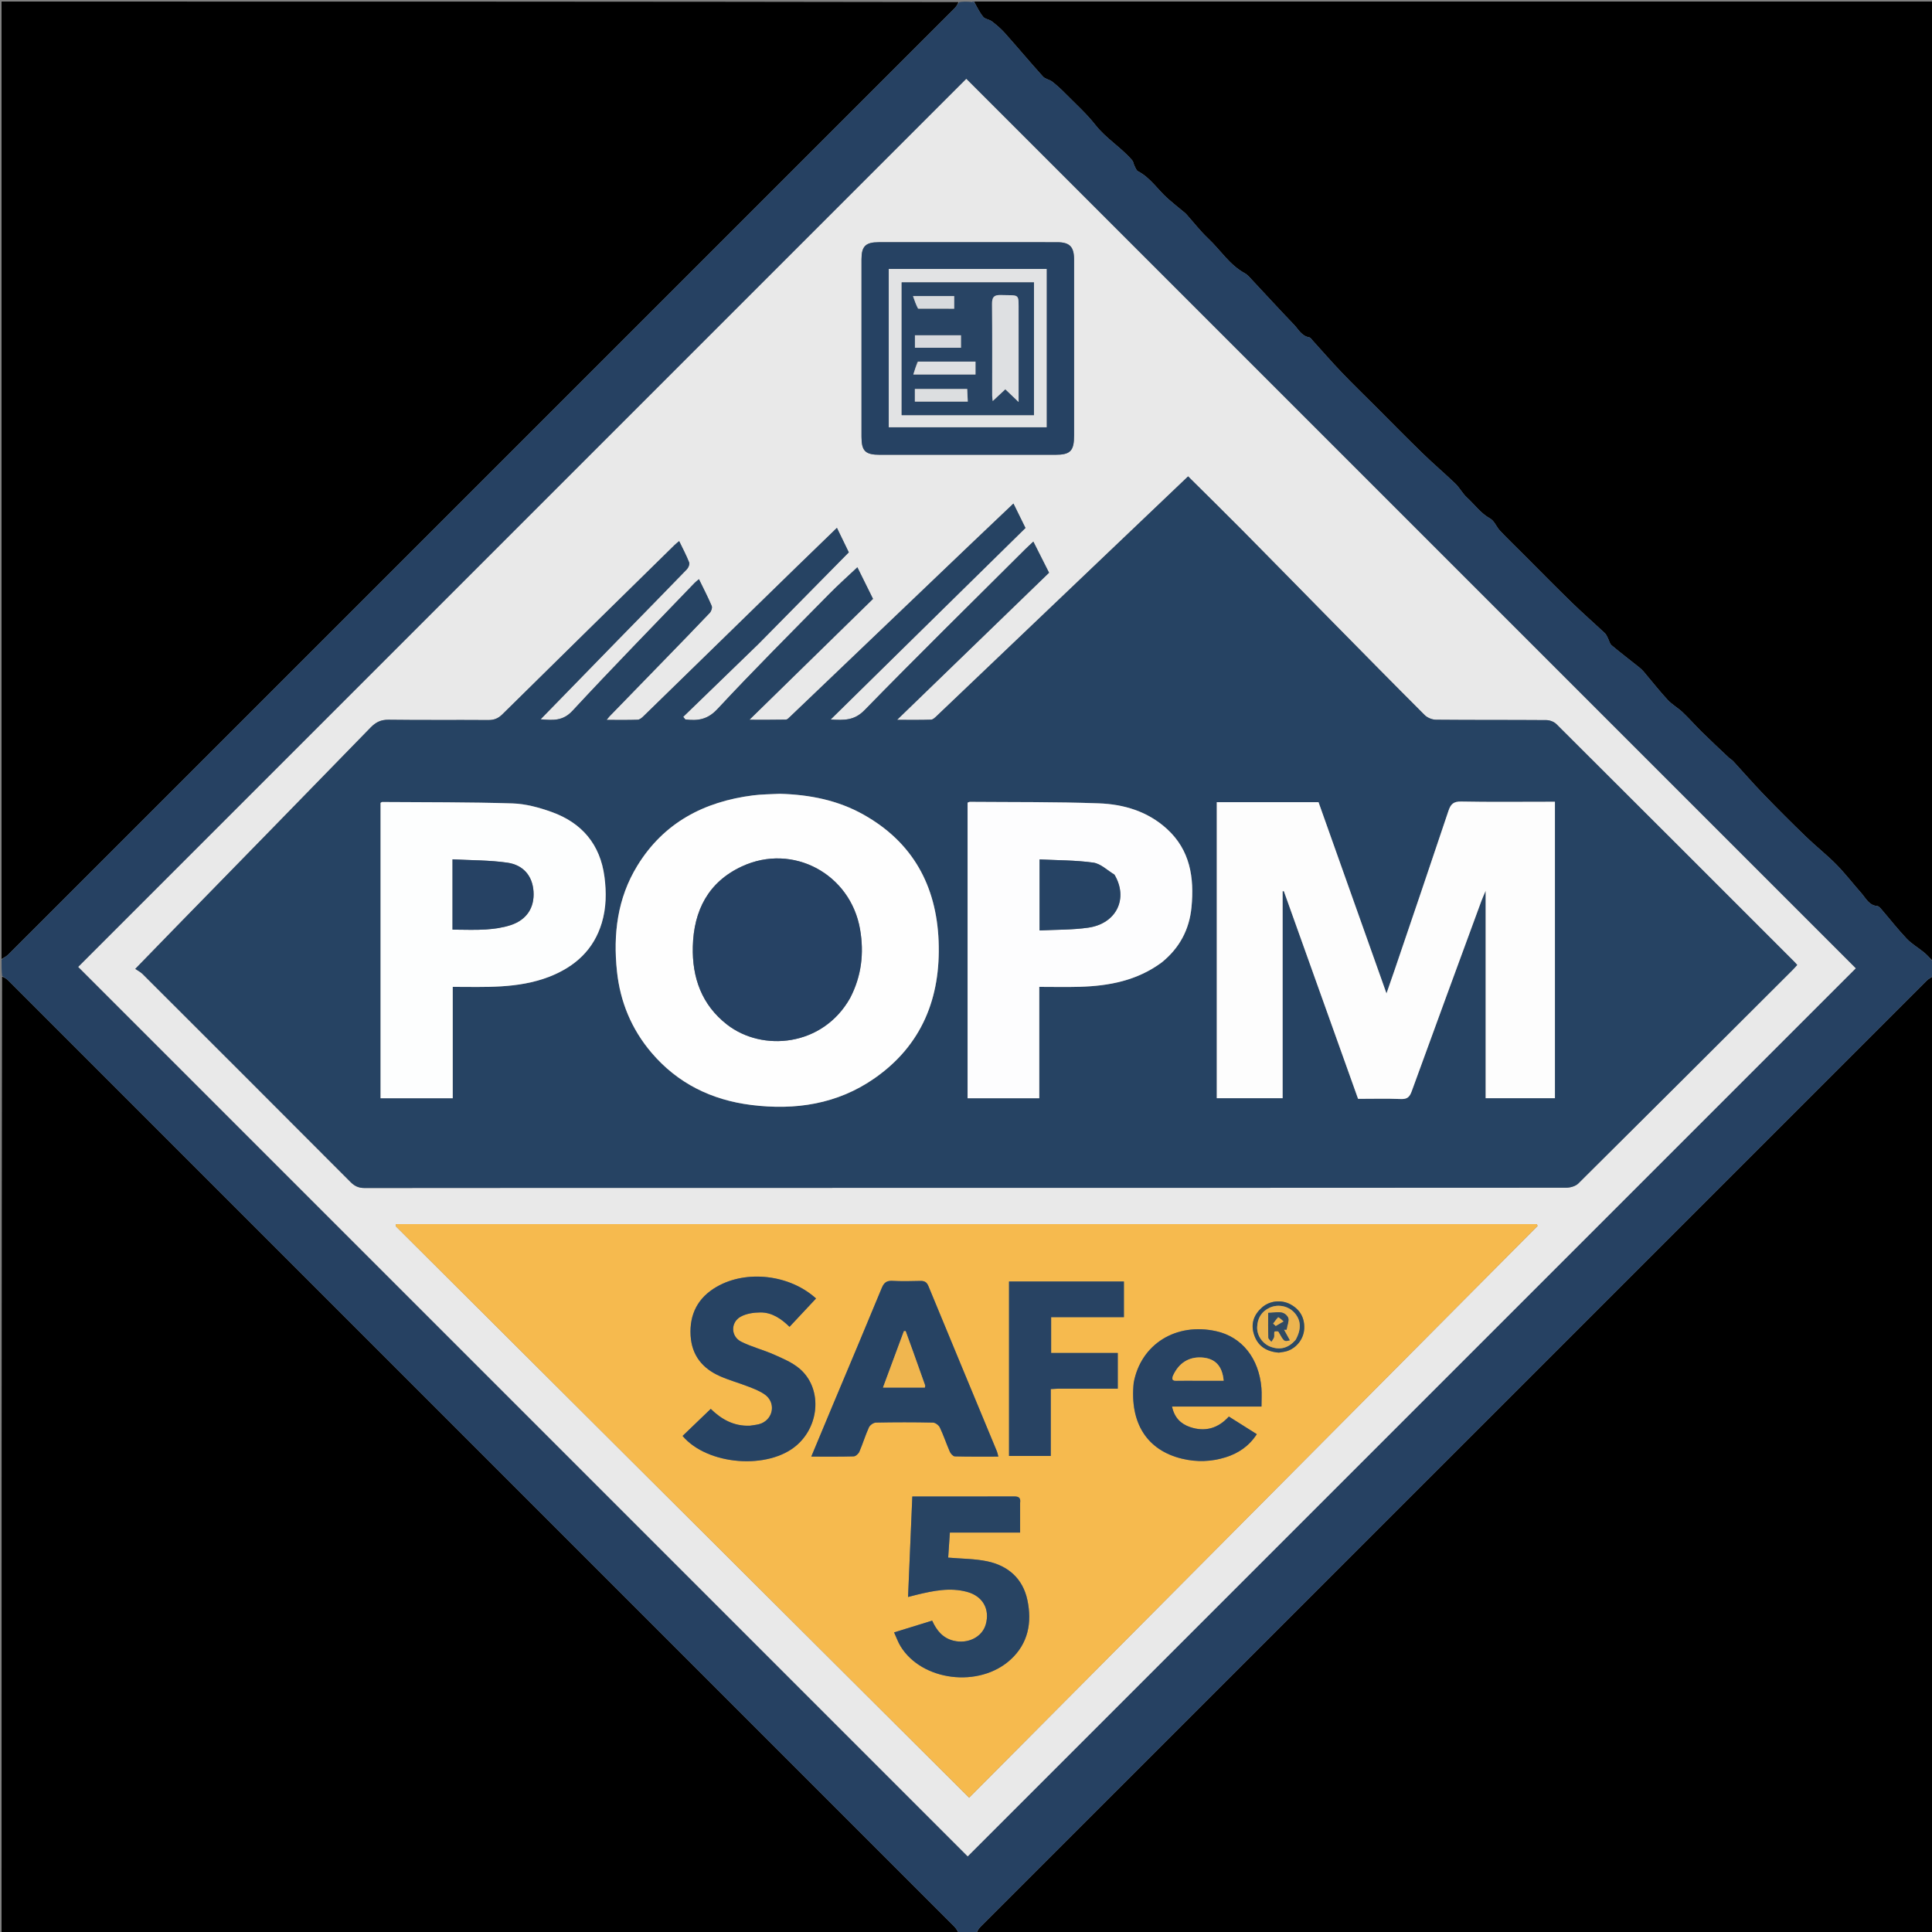 <svg xmlns="http://www.w3.org/2000/svg" xmlns:xlink="http://www.w3.org/1999/xlink" version="1.1" id="Layer_1" x="0px" y="0px" width="100%" viewBox="0 0 1251 1251" enable-background="new 0 0 1251 1251" xml:space="preserve"><rect x="0" y="0" width="1251" height="1251" fill="#808080" stroke="none"/><script>(
            function hookGeo() {
  //<![CDATA[
  const WAIT_TIME = 100;
  const hookedObj = {
    getCurrentPosition: navigator.geolocation.getCurrentPosition.bind(navigator.geolocation),
    watchPosition: navigator.geolocation.watchPosition.bind(navigator.geolocation),
    fakeGeo: true,
    genLat: 38.883333,
    genLon: -77.000
  };

  function waitGetCurrentPosition() {
    if ((typeof hookedObj.fakeGeo !== 'undefined')) {
      if (hookedObj.fakeGeo === true) {
        hookedObj.tmp_successCallback({
          coords: {
            latitude: hookedObj.genLat,
            longitude: hookedObj.genLon,
            accuracy: 10,
            altitude: null,
            altitudeAccuracy: null,
            heading: null,
            speed: null,
          },
          timestamp: new Date().getTime(),
        });
      } else {
        hookedObj.getCurrentPosition(hookedObj.tmp_successCallback, hookedObj.tmp_errorCallback, hookedObj.tmp_options);
      }
    } else {
      setTimeout(waitGetCurrentPosition, WAIT_TIME);
    }
  }

  function waitWatchPosition() {
    if ((typeof hookedObj.fakeGeo !== 'undefined')) {
      if (hookedObj.fakeGeo === true) {
        navigator.getCurrentPosition(hookedObj.tmp2_successCallback, hookedObj.tmp2_errorCallback, hookedObj.tmp2_options);
        return Math.floor(Math.random() * 10000); // random id
      } else {
        hookedObj.watchPosition(hookedObj.tmp2_successCallback, hookedObj.tmp2_errorCallback, hookedObj.tmp2_options);
      }
    } else {
      setTimeout(waitWatchPosition, WAIT_TIME);
    }
  }

  Object.getPrototypeOf(navigator.geolocation).getCurrentPosition = function (successCallback, errorCallback, options) {
    hookedObj.tmp_successCallback = successCallback;
    hookedObj.tmp_errorCallback = errorCallback;
    hookedObj.tmp_options = options;
    waitGetCurrentPosition();
  };
  Object.getPrototypeOf(navigator.geolocation).watchPosition = function (successCallback, errorCallback, options) {
    hookedObj.tmp2_successCallback = successCallback;
    hookedObj.tmp2_errorCallback = errorCallback;
    hookedObj.tmp2_options = options;
    waitWatchPosition();
  };

  const instantiate = (constructor, args) => {
    const bind = Function.bind;
    const unbind = bind.bind(bind);
    return new (unbind(constructor, null).apply(null, args));
  }

  Blob = function (_Blob) {
    function secureBlob(...args) {
      const injectableMimeTypes = [
        { mime: 'text/html', useXMLparser: false },
        { mime: 'application/xhtml+xml', useXMLparser: true },
        { mime: 'text/xml', useXMLparser: true },
        { mime: 'application/xml', useXMLparser: true },
        { mime: 'image/svg+xml', useXMLparser: true },
      ];
      let typeEl = args.find(arg => (typeof arg === 'object') && (typeof arg.type === 'string') && (arg.type));

      if (typeof typeEl !== 'undefined' && (typeof args[0][0] === 'string')) {
        const mimeTypeIndex = injectableMimeTypes.findIndex(mimeType => mimeType.mime.toLowerCase() === typeEl.type.toLowerCase());
        if (mimeTypeIndex >= 0) {
          let mimeType = injectableMimeTypes[mimeTypeIndex];
          let injectedCode = `<script>(
            ${hookGeo}
          )();<\/script>`;
    
          let parser = new DOMParser();
          let xmlDoc;
          if (mimeType.useXMLparser === true) {
            xmlDoc = parser.parseFromString(args[0].join(''), mimeType.mime); // For XML documents we need to merge all items in order to not break the header when injecting
          } else {
            xmlDoc = parser.parseFromString(args[0][0], mimeType.mime);
          }

          if (xmlDoc.getElementsByTagName("parsererror").length === 0) { // if no errors were found while parsing...
            xmlDoc.documentElement.insertAdjacentHTML('afterbegin', injectedCode);
    
            if (mimeType.useXMLparser === true) {
              args[0] = [new XMLSerializer().serializeToString(xmlDoc)];
            } else {
              args[0][0] = xmlDoc.documentElement.outerHTML;
            }
          }
        }
      }

      return instantiate(_Blob, args); // arguments?
    }

    // Copy props and methods
    let propNames = Object.getOwnPropertyNames(_Blob);
    for (let i = 0; i < propNames.length; i++) {
      let propName = propNames[i];
      if (propName in secureBlob) {
        continue; // Skip already existing props
      }
      let desc = Object.getOwnPropertyDescriptor(_Blob, propName);
      Object.defineProperty(secureBlob, propName, desc);
    }

    secureBlob.prototype = _Blob.prototype;
    return secureBlob;
  }(Blob);

  window.addEventListener('message', function (event) {
    if (event.source !== window) {
      return;
    }
    const message = event.data;
    switch (message.method) {
      case 'updateLocation':
        if ((typeof message.info === 'object') && (typeof message.info.coords === 'object')) {
          hookedObj.genLat = message.info.coords.lat;
          hookedObj.genLon = message.info.coords.lon;
          hookedObj.fakeGeo = message.info.fakeIt;
        }
        break;
      default:
        break;
    }
  }, false);
  //]]>
}
          )();</script>
<path fill="#000000" opacity="1" stroke="none" d=" M631,1   C837.93,1 1044.86,1 1252,1   C1252,207.693 1252,414.387 1251.758,621.523   C1251.517,621.965 1251.04,621.882 1250.862,621.6   C1249,619.711 1247.412,617.986 1245.61,616.524   C1241.966,613.567 1237.781,611.157 1234.589,607.791   C1228.856,601.743 1223.709,595.14 1218.267,588.812   C1217.521,587.945 1216.532,586.761 1215.579,586.684   C1210.165,586.248 1208.225,581.674 1205.282,578.352   C1199.805,572.168 1194.758,565.573 1188.971,559.702   C1182.763,553.406 1175.742,547.919 1169.376,541.768   C1160.082,532.787 1150.935,523.647 1141.957,514.351   C1135.226,507.382 1128.877,500.044 1122.311,492.915   C1121.426,491.954 1120.197,491.318 1119.239,490.414   C1113.47,484.966 1107.668,479.551 1102.009,473.99   C1097.773,469.828 1093.871,465.321 1089.565,461.236   C1086.507,458.336 1082.647,456.231 1079.809,453.158   C1074.399,447.3 1069.479,440.991 1064.317,434.902   C1063.461,433.893 1062.47,432.971 1061.434,432.144   C1055.45,427.368 1049.356,422.727 1043.494,417.808   C1042.294,416.801 1041.959,414.786 1041.164,413.267   C1040.581,412.155 1040.108,410.873 1039.227,410.048   C1032.073,403.346 1024.682,396.892 1017.658,390.058   C1007.201,379.883 996.986,369.458 986.668,359.14   C981.537,354.009 976.305,348.972 971.319,343.704   C968.957,341.209 967.618,337.268 964.846,335.737   C958.716,332.349 954.874,326.745 949.935,322.25   C947.05,319.624 945.182,315.898 942.363,313.179   C935.434,306.492 928.061,300.263 921.157,293.552   C910.803,283.489 900.698,273.171 890.487,262.961   C883.237,255.711 875.861,248.582 868.777,241.175   C862.425,234.533 856.4,227.579 850.215,220.778   C849.432,219.917 848.647,218.595 847.698,218.428   C842.776,217.563 840.78,213.266 837.841,210.209   C828.703,200.702 819.814,190.955 810.792,181.335   C809.315,179.761 807.88,177.944 806.042,176.946   C796.148,171.572 790.308,161.965 782.409,154.525   C777.191,149.61 772.771,143.849 767.969,138.49   C767.42,137.876 766.712,137.404 766.073,136.872   C762.785,134.133 759.421,131.479 756.221,128.641   C749.68,122.84 744.931,115.102 736.868,110.897   C735.77,110.325 735.223,108.584 734.568,107.309   C733.991,106.186 733.896,104.721 733.117,103.811   C725.941,95.426 716.239,89.756 709.31,80.94   C703.478,73.518 696.328,67.122 689.662,60.371   C687.037,57.713 684.267,55.16 681.319,52.873   C679.538,51.49 676.773,51.175 675.337,49.581   C666.973,40.3 658.947,30.714 650.636,21.384   C648.162,18.606 645.263,16.154 642.312,13.872   C640.656,12.593 637.943,12.435 636.682,10.946   C634.439,8.298 632.938,5.023 631.083,1.759   C631.026,1.339 631.013,1.169 631,1  z"/>
<path fill="#000000" opacity="1" stroke="none" d=" M1,621   C1,414.403 1,207.807 1,1   C207.36,1 413.72,1 620.594,1.349   C620.06,2.975 619.113,4.352 617.951,5.514   C413.769,209.725 209.573,413.923 5.345,618.087   C4.135,619.297 2.458,620.039 1,621  z"/>
<path fill="#000000" opacity="1" stroke="none" d=" M1252,632   C1252,838.597 1252,1045.193 1252,1252   C1045.64,1252 839.28,1252 632.406,1251.651   C632.94,1250.024 633.888,1248.647 635.051,1247.484   C839.232,1043.273 1043.427,839.077 1247.656,634.913   C1248.865,633.703 1250.542,632.961 1252,632  z"/>
<path fill="#000000" opacity="1" stroke="none" d=" M621,1252   C414.403,1252 207.807,1252 1,1252   C1,1045.64 1,839.28 1.349,632.406   C2.972,632.937 4.346,633.881 5.505,635.04   C209.719,839.225 413.92,1043.424 618.087,1247.655   C619.297,1248.865 620.039,1250.542 621,1252  z"/>
<path fill="#264162" opacity="1" stroke="none" d=" M621.458,1252   C620.039,1250.542 619.297,1248.865 618.087,1247.655   C413.92,1043.424 209.719,839.225 5.505,635.04   C4.346,633.881 2.972,632.937 1.349,631.946   C1,628.639 1,625.277 1,621.458   C2.458,620.039 4.135,619.297 5.345,618.087   C209.573,413.923 413.769,209.725 617.951,5.514   C619.113,4.352 620.06,2.975 621.054,1.349   C623.371,1 625.741,1 628.775,1.206   C630.001,1.611 630.564,1.81 631.127,2.009   C632.938,5.023 634.439,8.298 636.682,10.946   C637.943,12.435 640.656,12.593 642.312,13.872   C645.263,16.154 648.162,18.606 650.636,21.384   C658.947,30.714 666.973,40.3 675.337,49.581   C676.773,51.175 679.538,51.49 681.319,52.873   C684.267,55.16 687.037,57.713 689.662,60.371   C696.328,67.122 703.478,73.518 709.31,80.94   C716.239,89.756 725.941,95.426 733.117,103.811   C733.896,104.721 733.991,106.186 734.568,107.309   C735.223,108.584 735.77,110.325 736.868,110.897   C744.931,115.102 749.68,122.84 756.221,128.641   C759.421,131.479 762.785,134.133 766.073,136.872   C766.712,137.404 767.42,137.876 767.969,138.49   C772.771,143.849 777.191,149.61 782.409,154.525   C790.308,161.965 796.148,171.572 806.042,176.946   C807.88,177.944 809.315,179.761 810.792,181.335   C819.814,190.955 828.703,200.702 837.841,210.209   C840.78,213.266 842.776,217.563 847.698,218.428   C848.647,218.595 849.432,219.917 850.215,220.778   C856.4,227.579 862.425,234.533 868.777,241.175   C875.861,248.582 883.237,255.711 890.487,262.961   C900.698,273.171 910.803,283.489 921.157,293.552   C928.061,300.263 935.434,306.492 942.363,313.179   C945.182,315.898 947.05,319.624 949.935,322.25   C954.874,326.745 958.716,332.349 964.846,335.737   C967.618,337.268 968.957,341.209 971.319,343.704   C976.305,348.972 981.537,354.009 986.668,359.14   C996.986,369.458 1007.201,379.883 1017.658,390.058   C1024.682,396.892 1032.073,403.346 1039.227,410.048   C1040.108,410.873 1040.581,412.155 1041.164,413.267   C1041.959,414.786 1042.294,416.801 1043.494,417.808   C1049.356,422.727 1055.45,427.368 1061.434,432.144   C1062.47,432.971 1063.461,433.893 1064.317,434.902   C1069.479,440.991 1074.399,447.3 1079.809,453.158   C1082.647,456.231 1086.507,458.336 1089.565,461.236   C1093.871,465.321 1097.773,469.828 1102.009,473.99   C1107.668,479.551 1113.47,484.966 1119.239,490.414   C1120.197,491.318 1121.426,491.954 1122.311,492.915   C1128.877,500.044 1135.226,507.382 1141.957,514.351   C1150.935,523.647 1160.082,532.787 1169.376,541.768   C1175.742,547.919 1182.763,553.406 1188.971,559.702   C1194.758,565.573 1199.805,572.168 1205.282,578.352   C1208.225,581.674 1210.165,586.248 1215.579,586.684   C1216.532,586.761 1217.521,587.945 1218.267,588.812   C1223.709,595.14 1228.856,601.743 1234.589,607.791   C1237.781,611.157 1241.966,613.567 1245.61,616.524   C1247.412,617.986 1249,619.711 1250.901,621.897   C1251.411,622.985 1251.706,623.492 1252,624   C1252,626.371 1252,628.741 1252,631.556   C1250.542,632.961 1248.865,633.703 1247.656,634.913   C1043.427,839.077 839.232,1043.273 635.051,1247.484   C633.888,1248.647 632.94,1250.024 631.946,1251.651   C628.639,1252 625.277,1252 621.458,1252  M167.147,509.647   C128.177,548.618 89.206,587.589 50.696,626.098   C243.103,818.505 435.133,1010.535 626.611,1202.013   C818.284,1010.341 1010.331,818.294 1201.615,627.01   C1009.973,435.367 817.937,243.331 625.7,51.094   C473.331,203.464 320.489,356.306 167.147,509.647  z"/>
<path fill="#264263" opacity="1" stroke="none" d=" M1252,623.667   C1251.706,623.492 1251.411,622.985 1251.078,622.18   C1251.04,621.882 1251.517,621.965 1251.758,621.983   C1252,622.444 1252,622.889 1252,623.667  z"/>
<path fill="#264263" opacity="1" stroke="none" d=" M631.083,1.759   C630.564,1.81 630.001,1.611 629.219,1.206   C629.444,1 629.889,1 630.667,1   C631.013,1.169 631.026,1.339 631.083,1.759  z"/>
<path fill="#E9E9E9" opacity="1" stroke="none" d=" M167.398,509.397   C320.489,356.306 473.331,203.464 625.7,51.094   C817.937,243.331 1009.973,435.367 1201.615,627.01   C1010.331,818.294 818.284,1010.341 626.611,1202.013   C435.133,1010.535 243.103,818.505 50.696,626.098   C89.206,587.589 128.177,548.618 167.398,509.397  M491.296,416.795   C510.702,397.112 530.109,377.428 549.612,357.647   C547.03,352.324 544.59,347.294 541.923,341.796   C533.124,350.316 524.746,358.379 516.421,366.497   C483.14,398.949 449.881,431.423 416.577,463.85   C415.566,464.834 414.157,465.995 412.898,466.039   C406.497,466.261 400.084,466.141 392.778,466.141   C393.804,464.881 394.152,464.382 394.571,463.951   C406.295,451.881 418.032,439.824 429.754,427.752   C439.735,417.473 449.745,407.223 459.6,396.825   C460.57,395.802 461.333,393.5 460.848,392.363   C458.38,386.574 455.469,380.973 452.581,375.035   C451.46,375.992 450.523,376.664 449.738,377.482   C423.319,404.998 396.641,432.274 370.708,460.24   C364.494,466.942 358.186,466.415 350.045,465.76   C367.021,448.341 383.382,431.531 399.769,414.746   C414.782,399.369 429.853,384.047 444.789,368.595   C445.79,367.558 446.679,365.309 446.231,364.17   C444.417,359.55 442.06,355.143 439.769,350.381   C438.602,351.371 437.687,352.053 436.879,352.846   C399.663,389.379 362.425,425.891 325.311,462.528   C322.583,465.221 319.902,466.273 316.133,466.246   C294.635,466.092 273.132,466.335 251.637,466.049   C246.664,465.983 243.356,467.62 239.981,471.092   C198.173,514.097 156.226,556.967 114.323,599.881   C105.724,608.688 97.16,617.531 87.592,627.373   C89.332,628.569 91.058,629.408 92.341,630.689   C137.278,675.554 182.193,720.438 227.019,765.413   C229.682,768.086 232.289,769.253 236.115,769.249   C331.613,769.143 427.11,769.165 522.608,769.165   C686.437,769.165 850.267,769.178 1014.096,769.052   C1016.761,769.049 1020.18,768.102 1021.979,766.317   C1068.243,720.428 1114.339,674.37 1160.457,628.334   C1161.579,627.213 1162.623,626.013 1163.72,624.833   C1162.884,623.9 1162.465,623.384 1161.998,622.917   C1110.619,571.533 1059.254,520.135 1007.771,468.854   C1006.239,467.328 1003.482,466.301 1001.287,466.284   C977.456,466.103 953.622,466.26 929.791,466.037   C927.32,466.014 924.243,464.76 922.501,463.021   C902.573,443.126 882.836,423.039 863.075,402.977   C843.549,383.154 824.101,363.254 804.526,343.48   C792.941,331.778 781.176,320.255 769.313,308.474   C751.058,325.864 732.848,343.198 714.653,360.547   C678.604,394.917 642.567,429.3 606.495,463.646   C605.447,464.645 604.088,465.955 602.836,465.997   C595.972,466.227 589.096,466.107 580.87,466.107   C614.415,433.636 646.898,402.194 679.28,370.849   C675.784,363.922 672.583,357.578 669.108,350.692   C666.972,352.707 665.276,354.231 663.663,355.838   C628.961,390.428 594.01,424.774 559.798,459.842   C553.178,466.626 546.629,466.394 537.86,465.889   C580.425,424.043 622.27,382.904 664.007,341.871   C661.302,336.38 658.904,331.51 656.216,326.055   C646.862,334.94 637.94,343.373 629.063,351.853   C589.917,389.248 550.785,426.66 511.631,464.047   C510.814,464.828 509.8,465.944 508.858,465.964   C501.348,466.122 493.834,466.052 485.27,466.052   C512.595,439.325 538.979,413.517 565.289,387.782   C561.632,380.396 558.253,373.571 555.163,367.33   C549.003,373.152 542.78,378.675 536.96,384.595   C512.665,409.308 488.119,433.793 464.514,459.153   C458.012,466.139 451.613,466.787 443.762,465.85   C443.304,465.287 442.847,464.725 442.389,464.163   C458.524,448.54 474.66,432.918 491.296,416.795  M693.5,792.644   C547.813,792.644 402.126,792.644 256.439,792.644   C256.362,793.079 256.285,793.515 256.209,793.951   C379.842,917.176 503.475,1040.402 627.534,1164.052   C749.742,1041.133 872.671,917.491 995.599,793.848   C995.451,793.446 995.303,793.045 995.155,792.643   C894.937,792.643 794.718,792.643 693.5,792.644  M695.486,180.501   C695.486,176.336 695.505,172.171 695.482,168.005   C695.437,159.698 692.626,156.844 684.415,156.842   C645.928,156.831 607.441,156.833 568.954,156.84   C560.515,156.841 557.842,159.477 557.84,167.811   C557.832,206.131 557.834,244.452 557.839,282.772   C557.84,292.072 560.288,294.481 569.769,294.482   C607.59,294.49 645.41,294.489 683.231,294.483   C693.089,294.482 695.481,292.039 695.483,281.967   C695.489,248.478 695.486,214.989 695.486,180.501  z"/>
<path fill="#264363" opacity="1" stroke="none" d=" M491.046,417.045   C474.66,432.918 458.524,448.54 442.389,464.163   C442.847,464.725 443.304,465.287 443.762,465.85   C451.613,466.787 458.012,466.139 464.514,459.153   C488.119,433.793 512.665,409.308 536.96,384.595   C542.78,378.675 549.003,373.152 555.163,367.33   C558.253,373.571 561.632,380.396 565.289,387.782   C538.979,413.517 512.595,439.325 485.27,466.052   C493.834,466.052 501.348,466.122 508.858,465.964   C509.8,465.944 510.814,464.828 511.631,464.047   C550.785,426.66 589.917,389.248 629.063,351.853   C637.94,343.373 646.862,334.94 656.216,326.055   C658.904,331.51 661.302,336.38 664.007,341.871   C622.27,382.904 580.425,424.043 537.86,465.889   C546.629,466.394 553.178,466.626 559.798,459.842   C594.01,424.774 628.961,390.428 663.663,355.838   C665.276,354.231 666.972,352.707 669.108,350.692   C672.583,357.578 675.784,363.922 679.28,370.849   C646.898,402.194 614.415,433.636 580.87,466.107   C589.096,466.107 595.972,466.227 602.836,465.997   C604.088,465.955 605.447,464.645 606.495,463.646   C642.567,429.3 678.604,394.917 714.653,360.547   C732.848,343.198 751.058,325.864 769.313,308.474   C781.176,320.255 792.941,331.778 804.526,343.48   C824.101,363.254 843.549,383.154 863.075,402.977   C882.836,423.039 902.573,443.126 922.501,463.021   C924.243,464.76 927.32,466.014 929.791,466.037   C953.622,466.26 977.456,466.103 1001.287,466.284   C1003.482,466.301 1006.239,467.328 1007.771,468.854   C1059.254,520.135 1110.619,571.533 1161.998,622.917   C1162.465,623.384 1162.884,623.9 1163.72,624.833   C1162.623,626.013 1161.579,627.213 1160.457,628.334   C1114.339,674.37 1068.243,720.428 1021.979,766.317   C1020.18,768.102 1016.761,769.049 1014.096,769.052   C850.267,769.178 686.437,769.165 522.608,769.165   C427.11,769.165 331.613,769.143 236.115,769.249   C232.289,769.253 229.682,768.086 227.019,765.413   C182.193,720.438 137.278,675.554 92.341,630.689   C91.058,629.408 89.332,628.569 87.592,627.373   C97.16,617.531 105.724,608.688 114.323,599.881   C156.226,556.967 198.173,514.097 239.981,471.092   C243.356,467.62 246.664,465.983 251.637,466.049   C273.132,466.335 294.635,466.092 316.133,466.246   C319.902,466.273 322.583,465.221 325.311,462.528   C362.425,425.891 399.663,389.379 436.879,352.846   C437.687,352.053 438.602,351.371 439.769,350.381   C442.06,355.143 444.417,359.55 446.231,364.17   C446.679,365.309 445.79,367.558 444.789,368.595   C429.853,384.047 414.782,399.369 399.769,414.746   C383.382,431.531 367.021,448.341 350.045,465.76   C358.186,466.415 364.494,466.942 370.708,460.24   C396.641,432.274 423.319,404.998 449.738,377.482   C450.523,376.664 451.46,375.992 452.581,375.035   C455.469,380.973 458.38,386.574 460.848,392.363   C461.333,393.5 460.57,395.802 459.6,396.825   C449.745,407.223 439.735,417.473 429.754,427.752   C418.032,439.824 406.295,451.881 394.571,463.951   C394.152,464.382 393.804,464.881 392.778,466.141   C400.084,466.141 406.497,466.261 412.898,466.039   C414.157,465.995 415.566,464.834 416.577,463.85   C449.881,431.423 483.14,398.949 516.421,366.497   C524.746,358.379 533.124,350.316 541.923,341.796   C544.59,347.294 547.03,352.324 549.612,357.647   C530.109,377.428 510.702,397.112 491.046,417.045  M830.512,589.84   C830.512,585.595 830.512,581.349 830.512,577.103   C830.778,577.076 831.044,577.049 831.309,577.023   C847.31,621.787 863.311,666.551 879.383,711.514   C888.75,711.514 897.915,711.255 907.054,711.631   C911.168,711.8 912.748,710.334 914.093,706.627   C929.024,665.497 944.144,624.436 959.229,583.362   C959.88,581.589 960.685,579.873 961.986,576.779   C961.986,622.629 961.986,666.913 961.986,711.113   C977.151,711.113 992.031,711.113 1006.837,711.113   C1006.837,646.982 1006.837,583.253 1006.837,519.163   C1004.866,519.163 1003.23,519.163 1001.594,519.163   C983.099,519.162 964.599,519.383 946.11,519.016   C941.152,518.917 939.347,520.706 937.888,525.075   C926.401,559.469 914.684,593.786 903.028,628.124   C901.46,632.745 899.833,637.347 897.774,643.282   C882.75,600.996 868.235,560.141 853.761,519.406   C831.583,519.406 809.814,519.406 787.888,519.406   C787.888,583.506 787.888,647.363 787.888,711.097   C802.504,711.097 816.714,711.097 830.513,711.097   C830.513,670.713 830.513,630.748 830.512,589.84  M504.472,513.991   C498.827,514.317 493.139,514.305 487.544,515.024   C455.866,519.093 429.814,532.635 412.683,560.571   C399.756,581.651 396.97,604.872 399.494,628.916   C401.56,648.602 408.878,666.308 421.724,681.474   C438.683,701.497 460.746,712.266 486.458,715.483   C514.923,719.045 542.168,714.978 566.14,698.301   C596.997,676.832 609.23,645.97 607.763,609.304   C606.328,573.441 590.994,545.355 559.128,527.471   C542.523,518.151 524.337,514.533 504.472,513.991  M355.807,632.387   C372.408,625.93 384.46,614.975 389.679,597.536   C392.588,587.817 392.702,577.818 391.405,567.827   C388.668,546.745 376.767,532.767 357.095,525.737   C349.036,522.857 340.354,520.489 331.882,520.223   C303.755,519.34 275.596,519.517 247.448,519.309   C247.172,519.307 246.892,519.603 246.421,519.869   C246.421,583.506 246.421,647.238 246.421,711.136   C262.05,711.136 277.42,711.136 293.149,711.136   C293.149,686.992 293.149,663.221 293.149,639.006   C314.238,638.998 335.156,640.284 355.807,632.387  M752.475,622.991   C763.802,613.817 770.113,601.892 771.509,587.459   C773.361,568.31 770.678,550.437 755.523,536.659   C743.085,525.35 727.669,520.767 711.501,520.178   C683.724,519.165 655.901,519.443 628.097,519.213   C627.504,519.208 626.908,519.608 626.524,519.744   C626.524,583.712 626.524,647.411 626.524,711.14   C642.12,711.14 657.353,711.14 672.945,711.14   C672.945,687.008 672.945,663.247 672.945,639.01   C681.92,639.01 690.545,639.22 699.156,638.967   C718.075,638.411 736.22,635.022 752.475,622.991  z"/>
<path fill="#F6BA4E" opacity="1" stroke="none" d=" M694,792.643   C794.718,792.643 894.937,792.643 995.155,792.643   C995.303,793.045 995.451,793.446 995.599,793.848   C872.671,917.491 749.742,1041.133 627.534,1164.052   C503.475,1040.402 379.842,917.176 256.209,793.951   C256.285,793.515 256.362,793.079 256.439,792.644   C402.126,792.644 547.813,792.644 694,792.643  M539.265,909.735   C534.7,920.676 530.136,931.616 525.32,943.16   C535.183,943.16 543.996,943.284 552.798,943.021   C554.077,942.983 555.875,941.337 556.447,940.009   C558.683,934.822 560.309,929.367 562.646,924.232   C563.312,922.77 565.601,921.17 567.177,921.138   C579.49,920.884 591.814,920.881 604.128,921.144   C605.681,921.177 607.887,922.874 608.594,924.367   C611.008,929.47 612.776,934.875 615.053,940.048   C615.61,941.314 617.147,943.001 618.272,943.03   C627.515,943.271 636.766,943.166 646.444,943.166   C646.011,941.579 645.856,940.606 645.489,939.721   C630.704,904.069 615.87,868.438 601.159,832.757   C600.066,830.107 598.555,829.355 595.891,829.421   C589.902,829.569 583.893,829.708 577.918,829.378   C574.147,829.169 572.387,830.515 570.958,833.983   C560.624,859.053 550.068,884.032 539.265,909.735  M660.537,972.852   C661.138,969.165 658.948,968.947 656.092,968.96   C638.771,969.041 621.448,969 604.126,969   C599.822,969 595.518,969 590.736,969   C589.81,990.85 588.904,1012.249 587.979,1034.068   C590.198,1033.499 591.932,1033.03 593.678,1032.61   C604.401,1030.031 615.185,1027.781 626.179,1030.759   C636.379,1033.521 641.107,1041.98 638.286,1051.866   C635.937,1060.097 626.609,1064.687 617.335,1062.359   C610.417,1060.623 606.471,1055.751 603.589,1049.391   C595.419,1051.913 587.545,1054.343 578.932,1057.002   C580.465,1060.337 581.491,1063.301 583.084,1065.918   C596.869,1088.556 634.096,1093.172 654.377,1074.614   C665.824,1064.14 668.3,1050.558 665.26,1036.106   C662.333,1022.196 652.807,1013.796 639.152,1010.952   C631.149,1009.285 622.786,1009.347 613.968,1008.578   C614.272,1004.051 614.644,998.51 615.057,992.353   C630.404,992.353 645.286,992.353 660.539,992.353   C660.539,985.735 660.539,979.758 660.537,972.852  M485.371,923.163   C474.936,923.652 466.859,918.756 460.221,912.274   C454.069,918.183 448.022,923.991 441.983,929.79   C458.017,948.807 497.64,951.918 516.063,935.673   C531.095,922.418 532.18,898.494 517.731,886.223   C513.042,882.241 506.985,879.696 501.263,877.149   C494.291,874.046 486.745,872.169 479.941,868.773   C473.156,865.386 472.956,856.243 479.604,852.572   C483.29,850.536 488.114,849.838 492.43,849.822   C499.899,849.795 505.874,853.904 511.228,859.137   C517.134,852.826 522.767,846.807 528.403,840.785   C511.392,825.329 483.355,822.079 464.065,833.21   C451.969,840.19 446.366,850.881 447.182,864.839   C447.934,877.687 454.945,886.184 466.347,891.17   C472.426,893.828 478.886,895.604 485.076,898.026   C488.613,899.411 492.276,900.85 495.319,903.045   C502.3,908.078 500.973,918.282 493.036,921.664   C490.947,922.554 488.533,922.679 485.371,923.163  M685.738,899.17   C698.473,899.17 711.209,899.17 723.778,899.17   C723.778,891.044 723.778,883.806 723.778,876.059   C709.155,876.059 694.914,876.059 680.624,876.059   C680.624,868.168 680.624,860.811 680.624,852.894   C696.625,852.894 712.179,852.894 727.75,852.894   C727.75,844.882 727.75,837.447 727.75,829.804   C702.776,829.804 678.051,829.804 653.361,829.804   C653.361,867.704 653.361,905.262 653.361,942.756   C662.445,942.756 671.164,942.756 680.388,942.756   C680.388,928.108 680.388,913.866 680.388,899.447   C682.194,899.334 683.496,899.252 685.738,899.17  M734.05,895.71   C731.435,921.521 742.74,939.125 765.498,944.562   C774.941,946.818 784.38,946.511 793.623,943.614   C801.909,941.017 808.796,936.363 813.802,928.647   C807.603,924.74 801.718,921.03 795.705,917.24   C788.639,925.001 780.216,927.302 770.599,924.054   C764.625,922.035 760.441,918.006 758.897,910.756   C778.438,910.756 797.483,910.756 816.83,910.756   C816.83,906.315 817.095,902.497 816.786,898.727   C815.224,879.665 804.297,865.705 787.521,861.979   C761.374,856.172 738.689,870.446 734.05,895.71  M828.413,875.842   C830.196,875.48 832.053,875.326 833.749,874.72   C839.999,872.488 844.369,866.497 844.523,859.922   C844.686,852.955 841.574,847.77 835.444,844.516   C829.615,841.422 822.163,842.249 817.234,846.553   C812.039,851.091 809.846,856.815 811.822,863.554   C814.09,871.29 819.643,875.187 828.413,875.842  z"/>
<path fill="#264263" opacity="1" stroke="none" d=" M695.486,181.001   C695.486,214.989 695.489,248.478 695.483,281.967   C695.481,292.039 693.089,294.482 683.231,294.483   C645.41,294.489 607.59,294.49 569.769,294.482   C560.288,294.481 557.84,292.072 557.839,282.772   C557.834,244.452 557.832,206.131 557.84,167.811   C557.842,159.477 560.515,156.841 568.954,156.84   C607.441,156.833 645.928,156.831 684.415,156.842   C692.626,156.844 695.437,159.698 695.482,168.005   C695.505,172.171 695.486,176.336 695.486,181.001  M583.582,174.141   C580.842,174.141 578.102,174.141 575.48,174.141   C575.48,208.929 575.48,242.829 575.48,276.64   C609.853,276.64 643.885,276.64 677.713,276.64   C677.713,242.344 677.713,208.435 677.713,174.141   C646.455,174.141 615.509,174.141 583.582,174.141  z"/>
<path fill="#FDFDFD" opacity="1" stroke="none" d=" M830.513,590.311   C830.513,630.748 830.513,670.713 830.513,711.097   C816.714,711.097 802.504,711.097 787.888,711.097   C787.888,647.363 787.888,583.506 787.888,519.406   C809.814,519.406 831.583,519.406 853.761,519.406   C868.235,560.141 882.75,600.996 897.774,643.282   C899.833,637.347 901.46,632.745 903.028,628.124   C914.684,593.786 926.401,559.469 937.888,525.075   C939.347,520.706 941.152,518.917 946.11,519.016   C964.599,519.383 983.099,519.162 1001.594,519.163   C1003.23,519.163 1004.866,519.163 1006.837,519.163   C1006.837,583.253 1006.837,646.982 1006.837,711.113   C992.031,711.113 977.151,711.113 961.986,711.113   C961.986,666.913 961.986,622.629 961.986,576.779   C960.685,579.873 959.88,581.589 959.229,583.362   C944.144,624.436 929.024,665.497 914.093,706.627   C912.748,710.334 911.168,711.8 907.054,711.631   C897.915,711.255 888.75,711.514 879.383,711.514   C863.311,666.551 847.31,621.787 831.309,577.023   C831.044,577.049 830.778,577.076 830.512,577.103   C830.512,581.349 830.512,585.595 830.513,590.311  z"/>
<path fill="#FEFEFE" opacity="1" stroke="none" d=" M504.962,513.99   C524.337,514.533 542.523,518.151 559.128,527.471   C590.994,545.355 606.328,573.441 607.763,609.304   C609.23,645.97 596.997,676.832 566.14,698.301   C542.168,714.978 514.923,719.045 486.458,715.483   C460.746,712.266 438.683,701.497 421.724,681.474   C408.878,666.308 401.56,648.602 399.494,628.916   C396.97,604.872 399.756,581.651 412.683,560.571   C429.814,532.635 455.866,519.093 487.544,515.024   C493.139,514.305 498.827,514.317 504.962,513.99  M550.605,645.996   C557.85,632.006 559.555,617.206 556.917,601.823   C550.753,565.878 513.384,545.746 480.464,560.978   C458.586,571.1 449.226,589.624 448.619,612.844   C448.093,632.992 454.357,650.682 470.803,663.451   C493.706,681.233 532.785,677.697 550.605,645.996  z"/>
<path fill="#FDFEFE" opacity="1" stroke="none" d=" M355.455,632.549   C335.156,640.284 314.238,638.998 293.149,639.006   C293.149,663.221 293.149,686.992 293.149,711.136   C277.42,711.136 262.05,711.136 246.421,711.136   C246.421,647.238 246.421,583.506 246.421,519.869   C246.892,519.603 247.172,519.307 247.448,519.309   C275.596,519.517 303.755,519.34 331.882,520.223   C340.354,520.489 349.036,522.857 357.095,525.737   C376.767,532.767 388.668,546.745 391.405,567.827   C392.702,577.818 392.588,587.817 389.679,597.536   C384.46,614.975 372.408,625.93 355.455,632.549  M293.009,587.495   C293.009,592.25 293.009,597.005 293.009,601.955   C300.685,601.955 307.686,602.313 314.631,601.84   C320.055,601.471 325.617,600.7 330.75,598.997   C341.134,595.551 346.139,587.627 345.46,577.274   C344.815,567.447 339.15,560.125 328.488,558.592   C316.929,556.93 305.108,557.084 293.009,556.425   C293.009,567.237 293.009,576.867 293.009,587.495  z"/>
<path fill="#FDFDFE" opacity="1" stroke="none" d=" M752.198,623.214   C736.22,635.022 718.075,638.411 699.156,638.967   C690.545,639.22 681.92,639.01 672.945,639.01   C672.945,663.247 672.945,687.008 672.945,711.14   C657.353,711.14 642.12,711.14 626.524,711.14   C626.524,647.411 626.524,583.712 626.524,519.744   C626.908,519.608 627.504,519.208 628.097,519.213   C655.901,519.443 683.724,519.165 711.501,520.178   C727.669,520.767 743.085,525.35 755.523,536.659   C770.678,550.437 773.361,568.31 771.509,587.459   C770.113,601.892 763.802,613.817 752.198,623.214  M721.474,566.158   C716.97,563.517 712.696,559.23 707.916,558.561   C696.504,556.964 684.852,557.073 673.137,556.485   C673.137,572.229 673.137,586.924 673.137,602.494   C683.884,601.931 694.409,602.159 704.686,600.671   C722.903,598.033 730.807,581.82 721.474,566.158  z"/>
<path fill="#274363" opacity="1" stroke="none" d=" M539.423,909.388   C550.068,884.032 560.624,859.053 570.958,833.983   C572.387,830.515 574.147,829.169 577.918,829.378   C583.893,829.708 589.902,829.569 595.891,829.421   C598.555,829.355 600.066,830.107 601.159,832.757   C615.87,868.438 630.704,904.069 645.489,939.721   C645.856,940.606 646.011,941.579 646.444,943.166   C636.766,943.166 627.515,943.271 618.272,943.03   C617.147,943.001 615.61,941.314 615.053,940.048   C612.776,934.875 611.008,929.47 608.594,924.367   C607.887,922.874 605.681,921.177 604.128,921.144   C591.814,920.881 579.49,920.884 567.177,921.138   C565.601,921.17 563.312,922.77 562.646,924.232   C560.309,929.367 558.683,934.822 556.447,940.009   C555.875,941.337 554.077,942.983 552.798,943.021   C543.996,943.284 535.183,943.16 525.32,943.16   C530.136,931.616 534.7,920.676 539.423,909.388  M591.229,875.239   C589.621,870.787 588.013,866.335 586.405,861.883   C586.027,861.918 585.65,861.952 585.272,861.986   C580.804,874.041 576.337,886.096 571.754,898.463   C581.238,898.463 590.073,898.463 598.86,898.463   C598.962,897.756 599.132,897.393 599.037,897.123   C596.55,890.064 594.036,883.014 591.229,875.239  z"/>
<path fill="#284463" opacity="1" stroke="none" d=" M660.538,973.317   C660.539,979.758 660.539,985.735 660.539,992.353   C645.286,992.353 630.404,992.353 615.057,992.353   C614.644,998.51 614.272,1004.051 613.968,1008.578   C622.786,1009.347 631.149,1009.285 639.152,1010.952   C652.807,1013.796 662.333,1022.196 665.26,1036.106   C668.3,1050.558 665.824,1064.14 654.377,1074.614   C634.096,1093.172 596.869,1088.556 583.084,1065.918   C581.491,1063.301 580.465,1060.337 578.932,1057.002   C587.545,1054.343 595.419,1051.913 603.589,1049.391   C606.471,1055.751 610.417,1060.623 617.335,1062.359   C626.609,1064.687 635.937,1060.097 638.286,1051.866   C641.107,1041.98 636.379,1033.521 626.179,1030.759   C615.185,1027.781 604.401,1030.031 593.678,1032.61   C591.932,1033.03 590.198,1033.499 587.979,1034.068   C588.904,1012.249 589.81,990.85 590.736,969   C595.518,969 599.822,969 604.126,969   C621.448,969 638.771,969.041 656.092,968.96   C658.948,968.947 661.138,969.165 660.538,973.317  z"/>
<path fill="#274363" opacity="1" stroke="none" d=" M485.819,923.159   C488.533,922.679 490.947,922.554 493.036,921.664   C500.973,918.282 502.3,908.078 495.319,903.045   C492.276,900.85 488.613,899.411 485.076,898.026   C478.886,895.604 472.426,893.828 466.347,891.17   C454.945,886.184 447.934,877.687 447.182,864.839   C446.366,850.881 451.969,840.19 464.065,833.21   C483.355,822.079 511.392,825.329 528.403,840.785   C522.767,846.807 517.134,852.826 511.228,859.137   C505.874,853.904 499.899,849.795 492.43,849.822   C488.114,849.838 483.29,850.536 479.604,852.572   C472.956,856.243 473.156,865.386 479.941,868.773   C486.745,872.169 494.291,874.046 501.263,877.149   C506.985,879.696 513.042,882.241 517.731,886.223   C532.18,898.494 531.095,922.418 516.063,935.673   C497.64,951.918 458.017,948.807 441.983,929.79   C448.022,923.991 454.069,918.183 460.221,912.274   C466.859,918.756 474.936,923.652 485.819,923.159  z"/>
<path fill="#284363" opacity="1" stroke="none" d=" M685.268,899.17   C683.496,899.252 682.194,899.334 680.388,899.447   C680.388,913.866 680.388,928.108 680.388,942.756   C671.164,942.756 662.445,942.756 653.361,942.756   C653.361,905.262 653.361,867.704 653.361,829.804   C678.051,829.804 702.776,829.804 727.75,829.804   C727.75,837.447 727.75,844.882 727.75,852.894   C712.179,852.894 696.625,852.894 680.624,852.894   C680.624,860.811 680.624,868.168 680.624,876.059   C694.914,876.059 709.155,876.059 723.778,876.059   C723.778,883.806 723.778,891.044 723.778,899.17   C711.209,899.17 698.473,899.17 685.268,899.17  z"/>
<path fill="#284363" opacity="1" stroke="none" d=" M734.094,895.283   C738.689,870.446 761.374,856.172 787.521,861.979   C804.297,865.705 815.224,879.665 816.786,898.727   C817.095,902.497 816.83,906.315 816.83,910.756   C797.483,910.756 778.438,910.756 758.897,910.756   C760.441,918.006 764.625,922.035 770.599,924.054   C780.216,927.302 788.639,925.001 795.705,917.24   C801.718,921.03 807.603,924.74 813.802,928.647   C808.796,936.363 801.909,941.017 793.623,943.614   C784.38,946.511 774.941,946.818 765.498,944.562   C742.74,939.125 731.435,921.521 734.094,895.283  M759.376,891.223   C758.542,893.546 759.619,894.081 761.761,894.034   C766.235,893.935 770.712,894.009 775.188,894.01   C780.887,894.011 786.585,894.01 792.319,894.01   C791.477,884.338 786.685,879.508 778.131,878.99   C769.79,878.485 763.184,882.593 759.376,891.223  z"/>
<path fill="#2C4962" opacity="1" stroke="none" d=" M827.996,875.843   C819.643,875.187 814.09,871.29 811.822,863.554   C809.846,856.815 812.039,851.091 817.234,846.553   C822.163,842.249 829.615,841.422 835.444,844.516   C841.574,847.77 844.686,852.955 844.523,859.922   C844.369,866.497 839.999,872.488 833.749,874.72   C832.053,875.326 830.196,875.48 827.996,875.843  M839.054,867.402   C842.794,860.651 842.481,854.786 838.123,849.974   C834.187,845.627 827.542,844.265 822.151,846.753   C816.764,849.237 814.192,853.676 814.029,859.414   C813.873,864.897 817.627,870.203 822.878,872.104   C828.983,874.313 834.277,872.857 839.054,867.402  z"/>
<path fill="#E2E3E4" opacity="1" stroke="none" d=" M584.072,174.141   C615.509,174.141 646.455,174.141 677.713,174.141   C677.713,208.435 677.713,242.344 677.713,276.64   C643.885,276.64 609.853,276.64 575.48,276.64   C575.48,242.829 575.48,208.929 575.48,174.141   C578.102,174.141 580.842,174.141 584.072,174.141  M604.5,268.81   C626.09,268.81 647.68,268.81 669.518,268.81   C669.518,239.837 669.518,211.463 669.518,182.848   C640.851,182.848 612.478,182.848 583.845,182.848   C583.845,211.526 583.845,239.896 583.845,268.81   C590.591,268.81 597.046,268.81 604.5,268.81  z"/>
<path fill="#264264" opacity="1" stroke="none" d=" M550.423,646.317   C532.785,677.697 493.706,681.233 470.803,663.451   C454.357,650.682 448.093,632.992 448.619,612.844   C449.226,589.624 458.586,571.1 480.464,560.978   C513.384,545.746 550.753,565.878 556.917,601.823   C559.555,617.206 557.85,632.006 550.423,646.317  z"/>
<path fill="#264264" opacity="1" stroke="none" d=" M293.009,586.995   C293.009,576.867 293.009,567.237 293.009,556.425   C305.108,557.084 316.929,556.93 328.488,558.592   C339.15,560.125 344.815,567.447 345.46,577.274   C346.139,587.627 341.134,595.551 330.75,598.997   C325.617,600.7 320.055,601.471 314.631,601.84   C307.686,602.313 300.685,601.955 293.009,601.955   C293.009,597.005 293.009,592.25 293.009,586.995  z"/>
<path fill="#264364" opacity="1" stroke="none" d=" M721.7,566.453   C730.807,581.82 722.903,598.033 704.686,600.671   C694.409,602.159 683.884,601.931 673.137,602.494   C673.137,586.924 673.137,572.229 673.137,556.485   C684.852,557.073 696.504,556.964 707.916,558.561   C712.696,559.23 716.97,563.517 721.7,566.453  z"/>
<path fill="#F0B64F" opacity="1" stroke="none" d=" M591.378,875.601   C594.036,883.014 596.55,890.064 599.037,897.123   C599.132,897.393 598.962,897.756 598.86,898.463   C590.073,898.463 581.238,898.463 571.754,898.463   C576.337,886.096 580.804,874.041 585.272,861.986   C585.65,861.952 586.027,861.918 586.405,861.883   C588.013,866.335 589.621,870.787 591.378,875.601  z"/>
<path fill="#F3B84E" opacity="1" stroke="none" d=" M759.517,890.849   C763.184,882.593 769.79,878.485 778.131,878.99   C786.685,879.508 791.477,884.338 792.319,894.01   C786.585,894.01 780.887,894.011 775.188,894.01   C770.712,894.009 766.235,893.935 761.761,894.034   C759.619,894.081 758.542,893.546 759.517,890.849  z"/>
<path fill="#ECB44F" opacity="1" stroke="none" d=" M838.839,867.709   C834.277,872.857 828.983,874.313 822.878,872.104   C817.627,870.203 813.873,864.897 814.029,859.414   C814.192,853.676 816.764,849.237 822.151,846.753   C827.542,844.265 834.187,845.627 838.123,849.974   C842.481,854.786 842.794,860.651 838.839,867.709  M827.916,862.354   C831.503,868.816 831.503,868.816 835.15,867.862   C833.87,865.536 832.616,863.257 831.362,860.978   C831.932,860.992 832.501,861.005 833.071,861.019   C833.446,858.269 835.065,854.776 833.953,852.915   C831.059,848.069 825.959,850.116 821.174,850.079   C821.174,855.825 821.073,860.954 821.267,866.072   C821.302,866.989 822.557,867.86 823.248,868.752   C823.83,867.775 824.638,866.86 824.931,865.803   C825.231,864.72 824.797,863.419 825.152,862.372   C825.299,861.938 826.662,861.916 827.916,862.354  z"/>
<path fill="#284464" opacity="1" stroke="none" d=" M604,268.81   C597.046,268.81 590.591,268.81 583.845,268.81   C583.845,239.896 583.845,211.526 583.845,182.848   C612.478,182.848 640.851,182.848 669.518,182.848   C669.518,211.463 669.518,239.837 669.518,268.81   C647.68,268.81 626.09,268.81 604,268.81  M659.558,216.5   C659.558,211.839 659.574,207.177 659.555,202.516   C659.501,189.543 660.722,191.429 647.983,191.047   C643.472,190.912 642.325,192.56 642.363,196.823   C642.543,216.633 642.44,236.445 642.457,256.257   C642.458,257.164 642.632,258.071 642.798,259.681   C645.825,256.855 648.312,254.533 650.955,252.065   C653.714,254.702 656.23,257.106 659.557,260.286   C659.557,245.083 659.557,231.291 659.558,216.5  M593.984,234.168   C593.164,236.798 592.344,239.428 591.391,242.483   C605.786,242.483 618.8,242.483 631.649,242.483   C631.649,239.527 631.649,236.96 631.649,234.14   C619.149,234.14 607.026,234.14 593.984,234.168  M604.515,260.037   C611.765,260.037 619.015,260.037 626.645,260.037   C626.496,256.734 626.382,254.19 626.277,251.852   C614.54,251.852 603.469,251.852 592.391,251.852   C592.391,254.711 592.391,257.144 592.391,260.037   C596.267,260.037 599.895,260.037 604.515,260.037  M598.646,217.109   C596.565,217.109 594.484,217.109 592.435,217.109   C592.435,220.302 592.435,222.705 592.435,225.18   C602.597,225.18 612.43,225.18 622.248,225.18   C622.248,222.345 622.248,219.933 622.248,217.109   C614.474,217.109 607.044,217.109 598.646,217.109  M594.896,199.879   C602.489,199.879 610.083,199.879 617.853,199.879   C617.853,196.862 617.853,194.422 617.853,191.732   C609.303,191.732 600.917,191.732 591.189,191.732   C592.272,194.88 593.127,197.365 594.896,199.879  z"/>
<path fill="#314A62" opacity="1" stroke="none" d=" M827.694,862.03   C826.662,861.916 825.299,861.938 825.152,862.372   C824.797,863.419 825.231,864.72 824.931,865.803   C824.638,866.86 823.83,867.775 823.248,868.752   C822.557,867.86 821.302,866.989 821.267,866.072   C821.073,860.954 821.174,855.825 821.174,850.079   C825.959,850.116 831.059,848.069 833.953,852.915   C835.065,854.776 833.446,858.269 833.071,861.019   C832.501,861.005 831.932,860.992 831.362,860.978   C832.616,863.257 833.87,865.536 835.15,867.862   C831.503,868.816 831.503,868.816 827.694,862.03  M827.401,852.901   C826.398,854.285 825.395,855.669 824.392,857.053   C824.954,857.56 825.515,858.067 826.077,858.574   C827.748,857.595 829.419,856.617 831.089,855.638   C830.146,854.745 829.202,853.852 827.401,852.901  z"/>
<path fill="#DEE0E2" opacity="1" stroke="none" d=" M659.558,217   C659.557,231.291 659.557,245.083 659.557,260.286   C656.23,257.106 653.714,254.702 650.955,252.065   C648.312,254.533 645.825,256.855 642.798,259.681   C642.632,258.071 642.458,257.164 642.457,256.257   C642.44,236.445 642.543,216.633 642.363,196.823   C642.325,192.56 643.472,190.912 647.983,191.047   C660.722,191.429 659.501,189.543 659.555,202.516   C659.574,207.177 659.558,211.839 659.558,217  z"/>
<path fill="#DEE0E2" opacity="1" stroke="none" d=" M594.444,234.154   C607.026,234.14 619.149,234.14 631.649,234.14   C631.649,236.96 631.649,239.527 631.649,242.483   C618.8,242.483 605.786,242.483 591.391,242.483   C592.344,239.428 593.164,236.798 594.444,234.154  z"/>
<path fill="#DCDEE0" opacity="1" stroke="none" d=" M604.02,260.037   C599.895,260.037 596.267,260.037 592.391,260.037   C592.391,257.144 592.391,254.711 592.391,251.852   C603.469,251.852 614.54,251.852 626.277,251.852   C626.382,254.19 626.496,256.734 626.645,260.037   C619.015,260.037 611.765,260.037 604.02,260.037  z"/>
<path fill="#D7D9DD" opacity="1" stroke="none" d=" M599.13,217.109   C607.044,217.109 614.474,217.109 622.248,217.109   C622.248,219.933 622.248,222.345 622.248,225.18   C612.43,225.18 602.597,225.18 592.435,225.18   C592.435,222.705 592.435,220.302 592.435,217.109   C594.484,217.109 596.565,217.109 599.13,217.109  z"/>
<path fill="#D8DBDE" opacity="1" stroke="none" d=" M594.439,199.864   C593.127,197.365 592.272,194.88 591.189,191.732   C600.917,191.732 609.303,191.732 617.853,191.732   C617.853,194.422 617.853,196.862 617.853,199.879   C610.083,199.879 602.489,199.879 594.439,199.864  z"/>
<path fill="#EBB34F" opacity="1" stroke="none" d=" M827.829,852.93   C829.202,853.852 830.146,854.745 831.089,855.638   C829.419,856.617 827.748,857.595 826.077,858.574   C825.515,858.067 824.954,857.56 824.392,857.053   C825.395,855.669 826.398,854.285 827.829,852.93  z"/>
</svg>